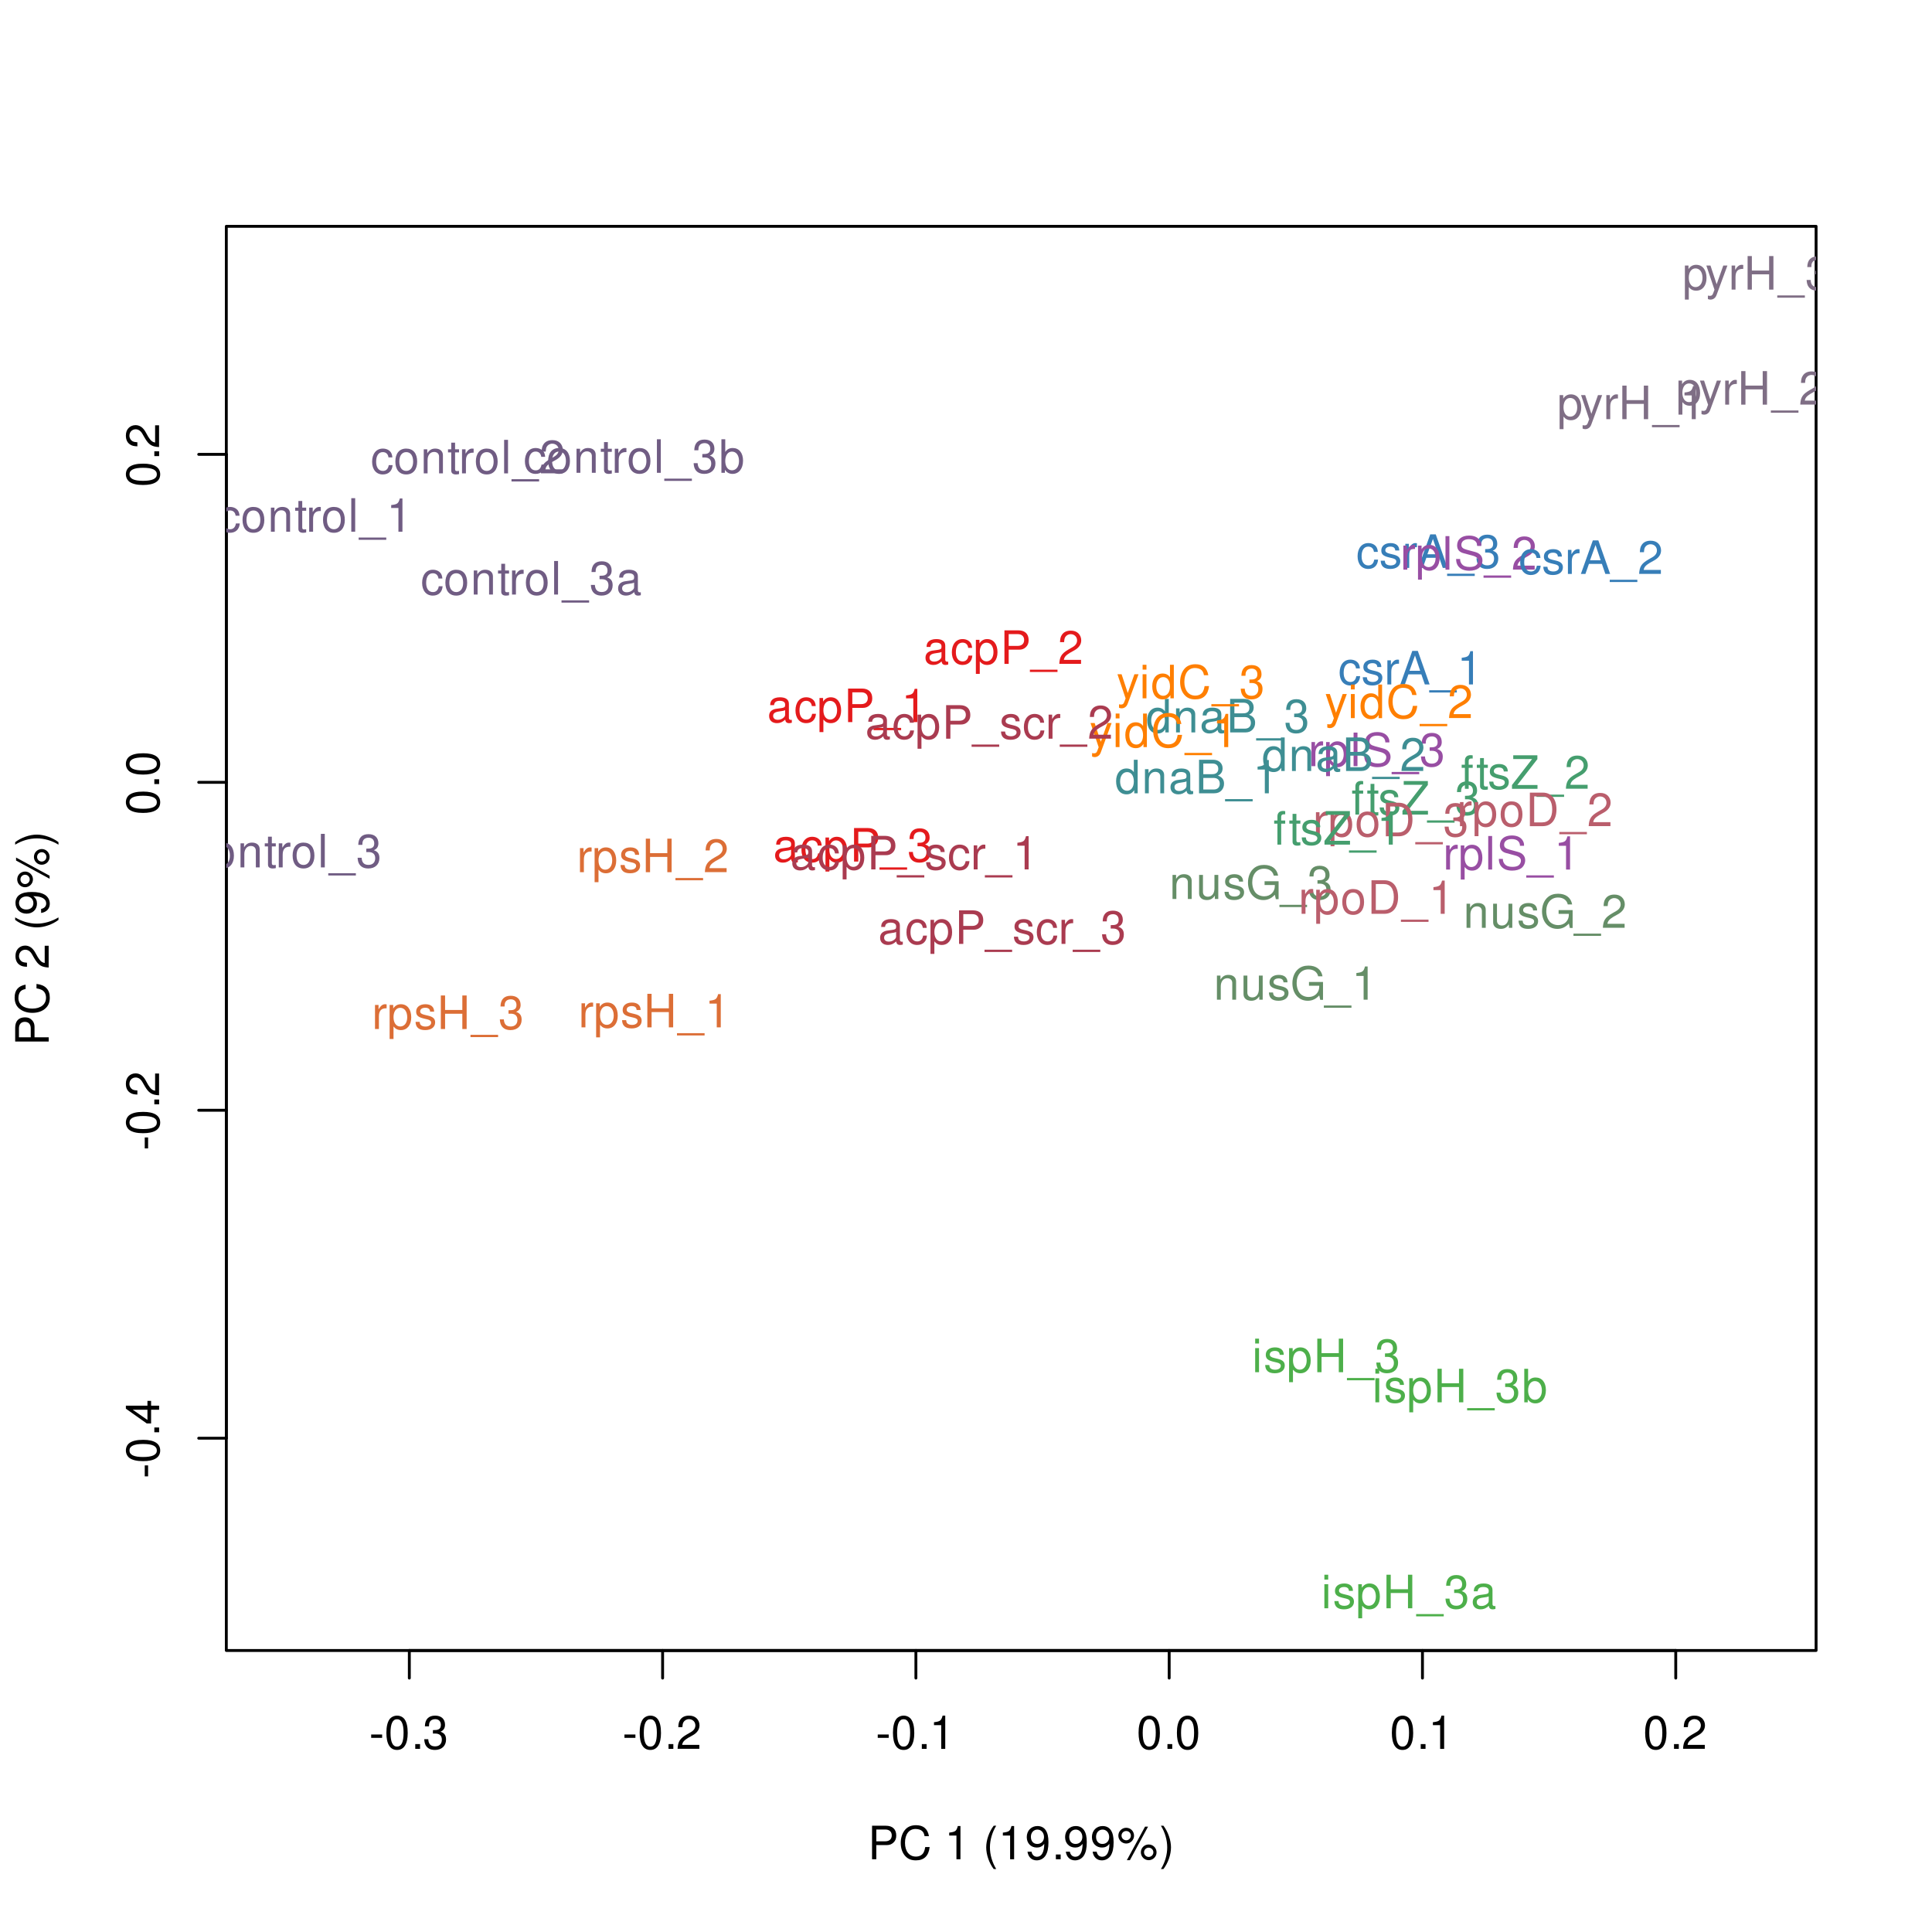 <?xml version="1.0" encoding="UTF-8"?>
<svg xmlns="http://www.w3.org/2000/svg" xmlns:xlink="http://www.w3.org/1999/xlink" width="504pt" height="504pt" viewBox="0 0 504 504" version="1.1">
<defs>
<g>
<symbol overflow="visible" id="glyph0-0">
<path style="stroke:none;" d=""/>
</symbol>
<symbol overflow="visible" id="glyph0-1">
<path style="stroke:none;" d="M 3.406 -3.75 L 0.547 -3.75 L 0.547 -2.875 L 3.406 -2.875 Z M 3.406 -3.75 "/>
</symbol>
<symbol overflow="visible" id="glyph0-2">
<path style="stroke:none;" d="M 3.297 -8.672 C 2.516 -8.672 1.781 -8.312 1.344 -7.734 C 0.797 -6.953 0.516 -5.812 0.516 -4.203 C 0.516 -1.266 1.469 0.281 3.297 0.281 C 5.094 0.281 6.078 -1.266 6.078 -4.125 C 6.078 -5.812 5.812 -6.938 5.25 -7.734 C 4.812 -8.328 4.109 -8.672 3.297 -8.672 Z M 3.297 -7.734 C 4.438 -7.734 5 -6.578 5 -4.219 C 5 -1.75 4.453 -0.594 3.281 -0.594 C 2.156 -0.594 1.594 -1.797 1.594 -4.188 C 1.594 -6.578 2.156 -7.734 3.297 -7.734 Z M 3.297 -7.734 "/>
</symbol>
<symbol overflow="visible" id="glyph0-3">
<path style="stroke:none;" d="M 2.297 -1.25 L 1.047 -1.25 L 1.047 0 L 2.297 0 Z M 2.297 -1.25 "/>
</symbol>
<symbol overflow="visible" id="glyph0-4">
<path style="stroke:none;" d="M 2.656 -4 L 3.234 -4 C 4.375 -4 4.984 -3.453 4.984 -2.406 C 4.984 -1.312 4.328 -0.656 3.234 -0.656 C 2.078 -0.656 1.516 -1.25 1.438 -2.516 L 0.391 -2.516 C 0.438 -1.828 0.547 -1.375 0.75 -0.984 C 1.203 -0.141 2.031 0.281 3.188 0.281 C 4.938 0.281 6.078 -0.781 6.078 -2.422 C 6.078 -3.531 5.656 -4.125 4.625 -4.484 C 5.422 -4.812 5.812 -5.406 5.812 -6.281 C 5.812 -7.781 4.844 -8.672 3.234 -8.672 C 1.516 -8.672 0.594 -7.719 0.562 -5.875 L 1.625 -5.875 C 1.625 -6.406 1.688 -6.703 1.812 -6.969 C 2.047 -7.469 2.578 -7.75 3.234 -7.75 C 4.172 -7.75 4.734 -7.188 4.734 -6.25 C 4.734 -5.641 4.531 -5.266 4.062 -5.062 C 3.766 -4.938 3.391 -4.891 2.656 -4.891 Z M 2.656 -4 "/>
</symbol>
<symbol overflow="visible" id="glyph0-5">
<path style="stroke:none;" d="M 6.078 -1.047 L 1.594 -1.047 C 1.703 -1.766 2.094 -2.219 3.125 -2.859 L 4.328 -3.531 C 5.516 -4.188 6.125 -5.078 6.125 -6.141 C 6.125 -6.859 5.844 -7.531 5.344 -8 C 4.844 -8.453 4.219 -8.672 3.406 -8.672 C 2.328 -8.672 1.531 -8.297 1.062 -7.547 C 0.75 -7.094 0.625 -6.547 0.594 -5.672 L 1.656 -5.672 C 1.688 -6.266 1.766 -6.609 1.906 -6.906 C 2.188 -7.422 2.734 -7.75 3.375 -7.75 C 4.328 -7.75 5.047 -7.062 5.047 -6.125 C 5.047 -5.422 4.656 -4.828 3.906 -4.391 L 2.797 -3.75 C 1.016 -2.719 0.5 -1.906 0.406 -0.016 L 6.078 -0.016 Z M 6.078 -1.047 "/>
</symbol>
<symbol overflow="visible" id="glyph0-6">
<path style="stroke:none;" d="M 3.109 -6.188 L 3.109 0 L 4.156 0 L 4.156 -8.672 L 3.469 -8.672 C 3.094 -7.344 2.859 -7.156 1.219 -6.953 L 1.219 -6.188 Z M 3.109 -6.188 "/>
</symbol>
<symbol overflow="visible" id="glyph0-7">
<path style="stroke:none;" d="M 2.203 -3.703 L 4.953 -3.703 C 5.641 -3.703 6.188 -3.906 6.641 -4.328 C 7.172 -4.812 7.406 -5.375 7.406 -6.188 C 7.406 -7.828 6.438 -8.75 4.703 -8.75 L 1.094 -8.75 L 1.094 0 L 2.203 0 Z M 2.203 -4.688 L 2.203 -7.766 L 4.531 -7.766 C 5.609 -7.766 6.234 -7.188 6.234 -6.234 C 6.234 -5.266 5.609 -4.688 4.531 -4.688 Z M 2.203 -4.688 "/>
</symbol>
<symbol overflow="visible" id="glyph0-8">
<path style="stroke:none;" d="M 7.938 -6.031 C 7.594 -7.953 6.484 -8.891 4.578 -8.891 C 3.391 -8.891 2.453 -8.516 1.797 -7.797 C 1.016 -6.938 0.578 -5.688 0.578 -4.266 C 0.578 -2.828 1.016 -1.594 1.844 -0.75 C 2.516 -0.047 3.391 0.281 4.531 0.281 C 6.656 0.281 7.859 -0.875 8.125 -3.188 L 6.969 -3.188 C 6.875 -2.594 6.75 -2.188 6.578 -1.844 C 6.219 -1.109 5.469 -0.703 4.531 -0.703 C 2.797 -0.703 1.688 -2.094 1.688 -4.281 C 1.688 -6.531 2.734 -7.906 4.438 -7.906 C 5.141 -7.906 5.812 -7.703 6.172 -7.359 C 6.484 -7.062 6.672 -6.703 6.797 -6.031 Z M 7.938 -6.031 "/>
</symbol>
<symbol overflow="visible" id="glyph0-9">
<path style="stroke:none;" d=""/>
</symbol>
<symbol overflow="visible" id="glyph0-10">
<path style="stroke:none;" d="M 2.828 -8.75 C 1.625 -7.172 0.875 -4.984 0.875 -3.109 C 0.875 -1.219 1.625 0.969 2.828 2.547 L 3.484 2.547 C 2.438 0.828 1.844 -1.188 1.844 -3.109 C 1.844 -5.016 2.438 -7.047 3.484 -8.75 Z M 2.828 -8.75 "/>
</symbol>
<symbol overflow="visible" id="glyph0-11">
<path style="stroke:none;" d="M 0.641 -1.984 C 0.844 -0.562 1.75 0.281 3.047 0.281 C 4 0.281 4.844 -0.188 5.344 -0.953 C 5.875 -1.812 6.109 -2.875 6.109 -4.438 C 6.109 -5.906 5.891 -6.828 5.391 -7.594 C 4.922 -8.297 4.172 -8.672 3.234 -8.672 C 1.625 -8.672 0.453 -7.469 0.453 -5.781 C 0.453 -4.188 1.531 -3.062 3.078 -3.062 C 3.875 -3.062 4.469 -3.344 5.016 -4.016 C 5 -1.844 4.328 -0.656 3.125 -0.656 C 2.375 -0.656 1.859 -1.141 1.688 -1.984 Z M 3.234 -7.75 C 4.219 -7.75 4.953 -6.922 4.953 -5.812 C 4.953 -4.734 4.234 -4 3.188 -4 C 2.172 -4 1.531 -4.719 1.531 -5.875 C 1.531 -6.953 2.25 -7.75 3.234 -7.75 Z M 3.234 -7.75 "/>
</symbol>
<symbol overflow="visible" id="glyph0-12">
<path style="stroke:none;" d="M 2.391 -8.219 C 1.266 -8.219 0.344 -7.297 0.344 -6.172 C 0.344 -5.047 1.266 -4.109 2.406 -4.109 C 3.516 -4.109 4.438 -5.047 4.438 -6.141 C 4.438 -7.312 3.547 -8.219 2.391 -8.219 Z M 2.391 -7.375 C 3.078 -7.375 3.609 -6.844 3.609 -6.156 C 3.609 -5.5 3.062 -4.953 2.406 -4.953 C 1.734 -4.953 1.172 -5.5 1.172 -6.172 C 1.172 -6.844 1.719 -7.375 2.391 -7.375 Z M 7.312 -8.516 L 2.562 0.234 L 3.359 0.234 L 8.094 -8.516 Z M 8.25 -3.859 C 7.125 -3.859 6.219 -2.953 6.219 -1.828 C 6.219 -0.688 7.125 0.234 8.266 0.234 C 9.391 0.234 10.312 -0.688 10.312 -1.797 C 10.312 -2.953 9.406 -3.859 8.25 -3.859 Z M 8.25 -3.031 C 8.938 -3.031 9.484 -2.484 9.484 -1.797 C 9.484 -1.156 8.922 -0.609 8.266 -0.609 C 7.578 -0.609 7.047 -1.156 7.047 -1.828 C 7.047 -2.484 7.578 -3.031 8.25 -3.031 Z M 8.25 -3.031 "/>
</symbol>
<symbol overflow="visible" id="glyph0-13">
<path style="stroke:none;" d="M 1.109 2.547 C 2.312 0.969 3.078 -1.219 3.078 -3.094 C 3.078 -4.984 2.312 -7.172 1.109 -8.75 L 0.453 -8.75 C 1.516 -7.031 2.094 -5.016 2.094 -3.094 C 2.094 -1.188 1.516 0.844 0.453 2.547 Z M 1.109 2.547 "/>
</symbol>
<symbol overflow="visible" id="glyph0-14">
<path style="stroke:none;" d="M 6.422 -0.594 C 6.312 -0.562 6.266 -0.562 6.203 -0.562 C 5.859 -0.562 5.656 -0.75 5.656 -1.062 L 5.656 -4.75 C 5.656 -5.875 4.844 -6.469 3.297 -6.469 C 2.375 -6.469 1.641 -6.203 1.219 -5.734 C 0.922 -5.406 0.797 -5.047 0.781 -4.422 L 1.781 -4.422 C 1.875 -5.203 2.328 -5.547 3.266 -5.547 C 4.172 -5.547 4.672 -5.203 4.672 -4.609 L 4.672 -4.344 C 4.656 -3.906 4.438 -3.75 3.625 -3.641 C 2.203 -3.469 1.984 -3.422 1.609 -3.266 C 0.875 -2.953 0.5 -2.406 0.5 -1.578 C 0.5 -0.438 1.297 0.281 2.562 0.281 C 3.359 0.281 4 0 4.703 -0.641 C 4.781 0 5.094 0.281 5.734 0.281 C 5.953 0.281 6.078 0.25 6.422 0.172 Z M 4.672 -1.984 C 4.672 -1.641 4.578 -1.438 4.266 -1.156 C 3.859 -0.797 3.375 -0.594 2.781 -0.594 C 2 -0.594 1.547 -0.969 1.547 -1.609 C 1.547 -2.266 1.984 -2.609 3.062 -2.766 C 4.125 -2.906 4.328 -2.953 4.672 -3.109 Z M 4.672 -1.984 "/>
</symbol>
<symbol overflow="visible" id="glyph0-15">
<path style="stroke:none;" d="M 5.656 -4.172 C 5.609 -4.781 5.469 -5.188 5.234 -5.531 C 4.797 -6.125 4.047 -6.469 3.172 -6.469 C 1.469 -6.469 0.375 -5.125 0.375 -3.031 C 0.375 -1.016 1.453 0.281 3.156 0.281 C 4.656 0.281 5.609 -0.625 5.719 -2.156 L 4.719 -2.156 C 4.547 -1.156 4.031 -0.641 3.188 -0.641 C 2.078 -0.641 1.422 -1.547 1.422 -3.031 C 1.422 -4.609 2.062 -5.547 3.156 -5.547 C 4 -5.547 4.531 -5.047 4.641 -4.172 Z M 5.656 -4.172 "/>
</symbol>
<symbol overflow="visible" id="glyph0-16">
<path style="stroke:none;" d="M 0.641 2.609 L 1.656 2.609 L 1.656 -0.656 C 2.188 -0.016 2.766 0.281 3.594 0.281 C 5.219 0.281 6.281 -1.031 6.281 -3.031 C 6.281 -5.141 5.25 -6.469 3.578 -6.469 C 2.719 -6.469 2.047 -6.078 1.578 -5.344 L 1.578 -6.281 L 0.641 -6.281 Z M 3.406 -5.531 C 4.516 -5.531 5.234 -4.562 5.234 -3.062 C 5.234 -1.625 4.5 -0.656 3.406 -0.656 C 2.344 -0.656 1.656 -1.625 1.656 -3.094 C 1.656 -4.578 2.344 -5.531 3.406 -5.531 Z M 3.406 -5.531 "/>
</symbol>
<symbol overflow="visible" id="glyph0-17">
<path style="stroke:none;" d="M 6.938 1.516 L -0.266 1.516 L -0.266 2.109 L 6.938 2.109 Z M 6.938 1.516 "/>
</symbol>
<symbol overflow="visible" id="glyph0-18">
<path style="stroke:none;" d="M 5.25 -4.531 C 5.25 -5.766 4.422 -6.469 2.969 -6.469 C 1.516 -6.469 0.562 -5.719 0.562 -4.547 C 0.562 -3.562 1.062 -3.094 2.562 -2.734 L 3.484 -2.516 C 4.188 -2.344 4.469 -2.094 4.469 -1.641 C 4.469 -1.047 3.875 -0.641 3 -0.641 C 2.453 -0.641 2 -0.797 1.75 -1.062 C 1.594 -1.25 1.531 -1.422 1.469 -1.875 L 0.406 -1.875 C 0.453 -0.422 1.266 0.281 2.922 0.281 C 4.5 0.281 5.516 -0.5 5.516 -1.719 C 5.516 -2.656 4.984 -3.172 3.734 -3.469 L 2.766 -3.703 C 1.953 -3.891 1.609 -4.156 1.609 -4.594 C 1.609 -5.188 2.125 -5.547 2.938 -5.547 C 3.75 -5.547 4.172 -5.203 4.203 -4.531 Z M 5.25 -4.531 "/>
</symbol>
<symbol overflow="visible" id="glyph0-19">
<path style="stroke:none;" d="M 0.828 -6.281 L 0.828 0 L 1.844 0 L 1.844 -3.266 C 1.844 -4.781 2.469 -5.453 3.859 -5.406 L 3.859 -6.438 C 3.688 -6.453 3.594 -6.469 3.469 -6.469 C 2.812 -6.469 2.328 -6.078 1.75 -5.141 L 1.75 -6.281 Z M 0.828 -6.281 "/>
</symbol>
<symbol overflow="visible" id="glyph0-20">
<path style="stroke:none;" d="M 5.938 -8.75 L 4.938 -8.75 L 4.938 -5.5 C 4.531 -6.125 3.859 -6.469 3.016 -6.469 C 1.375 -6.469 0.312 -5.156 0.312 -3.156 C 0.312 -1.031 1.344 0.281 3.047 0.281 C 3.906 0.281 4.516 -0.047 5.047 -0.828 L 5.047 0 L 5.938 0 Z M 3.188 -5.531 C 4.266 -5.531 4.938 -4.578 4.938 -3.078 C 4.938 -1.625 4.25 -0.656 3.188 -0.656 C 2.094 -0.656 1.359 -1.625 1.359 -3.094 C 1.359 -4.562 2.094 -5.531 3.188 -5.531 Z M 3.188 -5.531 "/>
</symbol>
<symbol overflow="visible" id="glyph0-21">
<path style="stroke:none;" d="M 0.844 -6.281 L 0.844 0 L 1.844 0 L 1.844 -3.469 C 1.844 -4.75 2.516 -5.594 3.547 -5.594 C 4.344 -5.594 4.844 -5.109 4.844 -4.359 L 4.844 0 L 5.844 0 L 5.844 -4.75 C 5.844 -5.797 5.062 -6.469 3.859 -6.469 C 2.922 -6.469 2.312 -6.109 1.766 -5.234 L 1.766 -6.281 Z M 0.844 -6.281 "/>
</symbol>
<symbol overflow="visible" id="glyph0-22">
<path style="stroke:none;" d="M 0.953 0 L 4.891 0 C 5.719 0 6.344 -0.234 6.797 -0.734 C 7.234 -1.188 7.469 -1.812 7.469 -2.5 C 7.469 -3.547 7 -4.188 5.875 -4.625 C 6.688 -4.984 7.094 -5.625 7.094 -6.531 C 7.094 -7.172 6.859 -7.734 6.391 -8.141 C 5.922 -8.562 5.344 -8.75 4.5 -8.75 L 0.953 -8.75 Z M 2.062 -4.984 L 2.062 -7.766 L 4.219 -7.766 C 4.844 -7.766 5.203 -7.688 5.5 -7.453 C 5.812 -7.219 5.969 -6.859 5.969 -6.375 C 5.969 -5.891 5.812 -5.531 5.5 -5.297 C 5.203 -5.062 4.844 -4.984 4.219 -4.984 Z M 2.062 -0.984 L 2.062 -4 L 4.781 -4 C 5.766 -4 6.359 -3.438 6.359 -2.484 C 6.359 -1.547 5.766 -0.984 4.781 -0.984 Z M 2.062 -0.984 "/>
</symbol>
<symbol overflow="visible" id="glyph0-23">
<path style="stroke:none;" d="M 3.094 -6.281 L 2.047 -6.281 L 2.047 -7.266 C 2.047 -7.688 2.281 -7.906 2.75 -7.906 C 2.828 -7.906 2.875 -7.906 3.094 -7.891 L 3.094 -8.719 C 2.875 -8.766 2.734 -8.781 2.531 -8.781 C 1.609 -8.781 1.062 -8.25 1.062 -7.359 L 1.062 -6.281 L 0.219 -6.281 L 0.219 -5.469 L 1.062 -5.469 L 1.062 0 L 2.047 0 L 2.047 -5.469 L 3.094 -5.469 Z M 3.094 -6.281 "/>
</symbol>
<symbol overflow="visible" id="glyph0-24">
<path style="stroke:none;" d="M 3.047 -6.281 L 2.016 -6.281 L 2.016 -8.016 L 1.016 -8.016 L 1.016 -6.281 L 0.172 -6.281 L 0.172 -5.469 L 1.016 -5.469 L 1.016 -0.719 C 1.016 -0.078 1.453 0.281 2.234 0.281 C 2.5 0.281 2.719 0.25 3.047 0.188 L 3.047 -0.641 C 2.906 -0.609 2.766 -0.594 2.562 -0.594 C 2.141 -0.594 2.016 -0.719 2.016 -1.156 L 2.016 -5.469 L 3.047 -5.469 Z M 3.047 -6.281 "/>
</symbol>
<symbol overflow="visible" id="glyph0-25">
<path style="stroke:none;" d="M 6.969 -8.75 L 0.672 -8.75 L 0.672 -7.766 L 5.594 -7.766 L 0.344 -0.984 L 0.344 0 L 7 0 L 7 -0.984 L 1.734 -0.984 L 6.969 -7.734 Z M 6.969 -8.75 "/>
</symbol>
<symbol overflow="visible" id="glyph0-26">
<path style="stroke:none;" d="M 3.266 -6.469 C 1.484 -6.469 0.438 -5.203 0.438 -3.094 C 0.438 -0.969 1.484 0.281 3.281 0.281 C 5.047 0.281 6.125 -0.984 6.125 -3.047 C 6.125 -5.234 5.094 -6.469 3.266 -6.469 Z M 3.281 -5.547 C 4.406 -5.547 5.078 -4.625 5.078 -3.062 C 5.078 -1.578 4.375 -0.641 3.281 -0.641 C 2.156 -0.641 1.469 -1.578 1.469 -3.094 C 1.469 -4.625 2.156 -5.547 3.281 -5.547 Z M 3.281 -5.547 "/>
</symbol>
<symbol overflow="visible" id="glyph0-27">
<path style="stroke:none;" d="M 1.062 0 L 4.438 0 C 6.641 0 8 -1.656 8 -4.375 C 8 -7.094 6.656 -8.75 4.438 -8.75 L 1.062 -8.75 Z M 2.188 -0.984 L 2.188 -7.766 L 4.25 -7.766 C 5.969 -7.766 6.891 -6.594 6.891 -4.375 C 6.891 -2.141 5.969 -0.984 4.25 -0.984 Z M 2.188 -0.984 "/>
</symbol>
<symbol overflow="visible" id="glyph0-28">
<path style="stroke:none;" d="M 4.656 -6.281 L 2.922 -1.391 L 1.312 -6.281 L 0.234 -6.281 L 2.359 0.031 L 1.984 1.016 C 1.812 1.469 1.594 1.625 1.172 1.625 C 1.016 1.625 0.859 1.609 0.641 1.562 L 0.641 2.453 C 0.859 2.562 1.062 2.609 1.312 2.609 C 1.641 2.609 1.984 2.516 2.25 2.312 C 2.562 2.094 2.75 1.828 2.938 1.312 L 5.734 -6.281 Z M 4.656 -6.281 "/>
</symbol>
<symbol overflow="visible" id="glyph0-29">
<path style="stroke:none;" d="M 6.609 -3.984 L 6.609 0 L 7.734 0 L 7.734 -8.75 L 6.609 -8.75 L 6.609 -4.969 L 2.109 -4.969 L 2.109 -8.75 L 1 -8.75 L 1 0 L 2.109 0 L 2.109 -3.984 Z M 6.609 -3.984 "/>
</symbol>
<symbol overflow="visible" id="glyph0-30">
<path style="stroke:none;" d="M 1.797 -6.281 L 0.797 -6.281 L 0.797 0 L 1.797 0 Z M 1.797 -8.75 L 0.797 -8.75 L 0.797 -7.484 L 1.797 -7.484 Z M 1.797 -8.75 "/>
</symbol>
<symbol overflow="visible" id="glyph0-31">
<path style="stroke:none;" d="M 5.781 0 L 5.781 -6.281 L 4.781 -6.281 L 4.781 -2.719 C 4.781 -1.438 4.109 -0.594 3.078 -0.594 C 2.281 -0.594 1.781 -1.078 1.781 -1.844 L 1.781 -6.281 L 0.781 -6.281 L 0.781 -1.438 C 0.781 -0.391 1.562 0.281 2.781 0.281 C 3.703 0.281 4.297 -0.047 4.891 -0.875 L 4.891 0 Z M 5.781 0 "/>
</symbol>
<symbol overflow="visible" id="glyph0-32">
<path style="stroke:none;" d="M 8.516 -4.625 L 4.859 -4.625 L 4.859 -3.641 L 7.531 -3.641 L 7.531 -3.391 C 7.531 -1.844 6.375 -0.703 4.781 -0.703 C 3.891 -0.703 3.078 -1.031 2.562 -1.594 C 1.984 -2.219 1.641 -3.266 1.641 -4.344 C 1.641 -6.484 2.875 -7.906 4.719 -7.906 C 6.047 -7.906 7.016 -7.219 7.25 -6.094 L 8.391 -6.094 C 8.078 -7.875 6.734 -8.891 4.734 -8.891 C 3.656 -8.891 2.797 -8.609 2.109 -8.047 C 1.094 -7.219 0.531 -5.859 0.531 -4.281 C 0.531 -1.594 2.172 0.281 4.531 0.281 C 5.719 0.281 6.656 -0.172 7.531 -1.109 L 7.797 0.047 L 8.516 0.047 Z M 8.516 -4.625 "/>
</symbol>
<symbol overflow="visible" id="glyph0-33">
<path style="stroke:none;" d="M 1.828 -8.75 L 0.812 -8.75 L 0.812 0 L 1.828 0 Z M 1.828 -8.75 "/>
</symbol>
<symbol overflow="visible" id="glyph0-34">
<path style="stroke:none;" d="M 7.156 -6.188 C 7.156 -6.781 7.109 -6.953 6.922 -7.359 C 6.438 -8.359 5.422 -8.891 3.953 -8.891 C 2.031 -8.891 0.844 -7.906 0.844 -6.328 C 0.844 -5.25 1.406 -4.578 2.562 -4.281 L 4.734 -3.703 C 5.844 -3.422 6.344 -2.969 6.344 -2.297 C 6.344 -1.828 6.078 -1.344 5.719 -1.078 C 5.359 -0.828 4.812 -0.703 4.109 -0.703 C 3.141 -0.703 2.516 -0.938 2.094 -1.438 C 1.766 -1.828 1.625 -2.25 1.625 -2.781 L 0.578 -2.781 C 0.594 -1.984 0.75 -1.453 1.094 -0.969 C 1.688 -0.141 2.703 0.281 4.031 0.281 C 5.078 0.281 5.922 0.031 6.484 -0.391 C 7.078 -0.859 7.453 -1.641 7.453 -2.406 C 7.453 -3.484 6.781 -4.266 5.594 -4.594 L 3.391 -5.188 C 2.344 -5.469 1.953 -5.812 1.953 -6.484 C 1.953 -7.375 2.734 -7.953 3.906 -7.953 C 5.297 -7.953 6.078 -7.328 6.094 -6.188 Z M 7.156 -6.188 "/>
</symbol>
<symbol overflow="visible" id="glyph0-35">
<path style="stroke:none;" d="M 5.688 -2.625 L 6.594 0 L 7.844 0 L 4.766 -8.75 L 3.328 -8.75 L 0.203 0 L 1.391 0 L 2.312 -2.625 Z M 5.375 -3.562 L 2.594 -3.562 L 4.031 -7.547 Z M 5.375 -3.562 "/>
</symbol>
<symbol overflow="visible" id="glyph0-36">
<path style="stroke:none;" d="M 0.641 -8.75 L 0.641 0 L 1.547 0 L 1.547 -0.797 C 2.031 -0.078 2.656 0.281 3.547 0.281 C 5.203 0.281 6.281 -1.078 6.281 -3.172 C 6.281 -5.203 5.25 -6.469 3.594 -6.469 C 2.719 -6.469 2.109 -6.141 1.641 -5.438 L 1.641 -8.75 Z M 3.391 -5.531 C 4.516 -5.531 5.234 -4.562 5.234 -3.062 C 5.234 -1.625 4.484 -0.656 3.391 -0.656 C 2.328 -0.656 1.641 -1.625 1.641 -3.094 C 1.641 -4.578 2.328 -5.531 3.391 -5.531 Z M 3.391 -5.531 "/>
</symbol>
<symbol overflow="visible" id="glyph1-0">
<path style="stroke:none;" d=""/>
</symbol>
<symbol overflow="visible" id="glyph1-1">
<path style="stroke:none;" d="M -3.75 -3.406 L -3.75 -0.547 L -2.875 -0.547 L -2.875 -3.406 Z M -3.75 -3.406 "/>
</symbol>
<symbol overflow="visible" id="glyph1-2">
<path style="stroke:none;" d="M -8.672 -3.297 C -8.672 -2.516 -8.312 -1.781 -7.734 -1.344 C -6.953 -0.797 -5.812 -0.516 -4.203 -0.516 C -1.266 -0.516 0.281 -1.469 0.281 -3.297 C 0.281 -5.094 -1.266 -6.078 -4.125 -6.078 C -5.812 -6.078 -6.938 -5.812 -7.734 -5.25 C -8.328 -4.812 -8.672 -4.109 -8.672 -3.297 Z M -7.734 -3.297 C -7.734 -4.438 -6.578 -5 -4.219 -5 C -1.75 -5 -0.594 -4.453 -0.594 -3.281 C -0.594 -2.156 -1.797 -1.594 -4.188 -1.594 C -6.578 -1.594 -7.734 -2.156 -7.734 -3.297 Z M -7.734 -3.297 "/>
</symbol>
<symbol overflow="visible" id="glyph1-3">
<path style="stroke:none;" d="M -1.25 -2.297 L -1.25 -1.047 L 0 -1.047 L 0 -2.297 Z M -1.25 -2.297 "/>
</symbol>
<symbol overflow="visible" id="glyph1-4">
<path style="stroke:none;" d="M -2.094 -3.922 L 0 -3.922 L 0 -4.984 L -2.094 -4.984 L -2.094 -6.234 L -3.047 -6.234 L -3.047 -4.984 L -8.672 -4.984 L -8.672 -4.203 L -3.219 -0.344 L -2.094 -0.344 Z M -3.047 -3.922 L -3.047 -1.266 L -6.875 -3.922 Z M -3.047 -3.922 "/>
</symbol>
<symbol overflow="visible" id="glyph1-5">
<path style="stroke:none;" d="M -1.047 -6.078 L -1.047 -1.594 C -1.766 -1.703 -2.219 -2.094 -2.859 -3.125 L -3.531 -4.328 C -4.188 -5.516 -5.078 -6.125 -6.141 -6.125 C -6.859 -6.125 -7.531 -5.844 -8 -5.344 C -8.453 -4.844 -8.672 -4.219 -8.672 -3.406 C -8.672 -2.328 -8.297 -1.531 -7.547 -1.062 C -7.094 -0.75 -6.547 -0.625 -5.672 -0.594 L -5.672 -1.656 C -6.266 -1.688 -6.609 -1.766 -6.906 -1.906 C -7.422 -2.188 -7.75 -2.734 -7.75 -3.375 C -7.75 -4.328 -7.062 -5.047 -6.125 -5.047 C -5.422 -5.047 -4.828 -4.656 -4.391 -3.906 L -3.75 -2.797 C -2.719 -1.016 -1.906 -0.5 -0.016 -0.406 L -0.016 -6.078 Z M -1.047 -6.078 "/>
</symbol>
<symbol overflow="visible" id="glyph1-6">
<path style="stroke:none;" d="M -3.703 -2.203 L -3.703 -4.953 C -3.703 -5.641 -3.906 -6.188 -4.328 -6.641 C -4.812 -7.172 -5.375 -7.406 -6.188 -7.406 C -7.828 -7.406 -8.75 -6.438 -8.75 -4.703 L -8.75 -1.094 L 0 -1.094 L 0 -2.203 Z M -4.688 -2.203 L -7.766 -2.203 L -7.766 -4.531 C -7.766 -5.609 -7.188 -6.234 -6.234 -6.234 C -5.266 -6.234 -4.688 -5.609 -4.688 -4.531 Z M -4.688 -2.203 "/>
</symbol>
<symbol overflow="visible" id="glyph1-7">
<path style="stroke:none;" d="M -6.031 -7.938 C -7.953 -7.594 -8.891 -6.484 -8.891 -4.578 C -8.891 -3.391 -8.516 -2.453 -7.797 -1.797 C -6.938 -1.016 -5.688 -0.578 -4.266 -0.578 C -2.828 -0.578 -1.594 -1.016 -0.75 -1.844 C -0.047 -2.516 0.281 -3.391 0.281 -4.531 C 0.281 -6.656 -0.875 -7.859 -3.188 -8.125 L -3.188 -6.969 C -2.594 -6.875 -2.188 -6.75 -1.844 -6.578 C -1.109 -6.219 -0.703 -5.469 -0.703 -4.531 C -0.703 -2.797 -2.094 -1.688 -4.281 -1.688 C -6.531 -1.688 -7.906 -2.734 -7.906 -4.438 C -7.906 -5.141 -7.703 -5.812 -7.359 -6.172 C -7.062 -6.484 -6.703 -6.672 -6.031 -6.797 Z M -6.031 -7.938 "/>
</symbol>
<symbol overflow="visible" id="glyph1-8">
<path style="stroke:none;" d=""/>
</symbol>
<symbol overflow="visible" id="glyph1-9">
<path style="stroke:none;" d="M -8.75 -2.828 C -7.172 -1.625 -4.984 -0.875 -3.109 -0.875 C -1.219 -0.875 0.969 -1.625 2.547 -2.828 L 2.547 -3.484 C 0.828 -2.438 -1.188 -1.844 -3.109 -1.844 C -5.016 -1.844 -7.047 -2.438 -8.75 -3.484 Z M -8.75 -2.828 "/>
</symbol>
<symbol overflow="visible" id="glyph1-10">
<path style="stroke:none;" d="M -1.984 -0.641 C -0.562 -0.844 0.281 -1.75 0.281 -3.047 C 0.281 -4 -0.188 -4.844 -0.953 -5.344 C -1.812 -5.875 -2.875 -6.109 -4.438 -6.109 C -5.906 -6.109 -6.828 -5.891 -7.594 -5.391 C -8.297 -4.922 -8.672 -4.172 -8.672 -3.234 C -8.672 -1.625 -7.469 -0.453 -5.781 -0.453 C -4.188 -0.453 -3.062 -1.531 -3.062 -3.078 C -3.062 -3.875 -3.344 -4.469 -4.016 -5.016 C -1.844 -5 -0.656 -4.328 -0.656 -3.125 C -0.656 -2.375 -1.141 -1.859 -1.984 -1.688 Z M -7.75 -3.234 C -7.75 -4.219 -6.922 -4.953 -5.812 -4.953 C -4.734 -4.953 -4 -4.234 -4 -3.188 C -4 -2.172 -4.719 -1.531 -5.875 -1.531 C -6.953 -1.531 -7.75 -2.25 -7.75 -3.234 Z M -7.75 -3.234 "/>
</symbol>
<symbol overflow="visible" id="glyph1-11">
<path style="stroke:none;" d="M -8.219 -2.391 C -8.219 -1.266 -7.297 -0.344 -6.172 -0.344 C -5.047 -0.344 -4.109 -1.266 -4.109 -2.406 C -4.109 -3.516 -5.047 -4.438 -6.141 -4.438 C -7.312 -4.438 -8.219 -3.547 -8.219 -2.391 Z M -7.375 -2.391 C -7.375 -3.078 -6.844 -3.609 -6.156 -3.609 C -5.5 -3.609 -4.953 -3.062 -4.953 -2.406 C -4.953 -1.734 -5.5 -1.172 -6.172 -1.172 C -6.844 -1.172 -7.375 -1.719 -7.375 -2.391 Z M -8.516 -7.312 L 0.234 -2.562 L 0.234 -3.359 L -8.516 -8.094 Z M -3.859 -8.25 C -3.859 -7.125 -2.953 -6.219 -1.828 -6.219 C -0.688 -6.219 0.234 -7.125 0.234 -8.266 C 0.234 -9.391 -0.688 -10.312 -1.797 -10.312 C -2.953 -10.312 -3.859 -9.406 -3.859 -8.25 Z M -3.031 -8.25 C -3.031 -8.938 -2.484 -9.484 -1.797 -9.484 C -1.156 -9.484 -0.609 -8.922 -0.609 -8.266 C -0.609 -7.578 -1.156 -7.047 -1.828 -7.047 C -2.484 -7.047 -3.031 -7.578 -3.031 -8.25 Z M -3.031 -8.25 "/>
</symbol>
<symbol overflow="visible" id="glyph1-12">
<path style="stroke:none;" d="M 2.547 -1.109 C 0.969 -2.312 -1.219 -3.078 -3.094 -3.078 C -4.984 -3.078 -7.172 -2.312 -8.75 -1.109 L -8.75 -0.453 C -7.031 -1.516 -5.016 -2.094 -3.094 -2.094 C -1.188 -2.094 0.844 -1.516 2.547 -0.453 Z M 2.547 -1.109 "/>
</symbol>
</g>
<clipPath id="clip1">
  <path d="M 439 66 L 473.758 66 L 473.758 79 L 439 79 Z M 439 66 "/>
</clipPath>
<clipPath id="clip2">
  <path d="M 59.039 217 L 99 217 L 99 229 L 59.039 229 Z M 59.039 217 "/>
</clipPath>
<clipPath id="clip3">
  <path d="M 59.039 129 L 105 129 L 105 141 L 59.039 141 Z M 59.039 129 "/>
</clipPath>
<clipPath id="clip4">
  <path d="M 437 96 L 473.758 96 L 473.758 109 L 437 109 Z M 437 96 "/>
</clipPath>
</defs>
<g id="surface33814">
<rect x="0" y="0" width="504" height="504" style="fill:rgb(100%,100%,100%);fill-opacity:1;stroke:none;"/>
<path style="fill:none;stroke-width:0.75;stroke-linecap:round;stroke-linejoin:round;stroke:rgb(0%,0%,0%);stroke-opacity:1;stroke-miterlimit:10;" d="M 106.781 430.559 L 437.152 430.559 "/>
<path style="fill:none;stroke-width:0.75;stroke-linecap:round;stroke-linejoin:round;stroke:rgb(0%,0%,0%);stroke-opacity:1;stroke-miterlimit:10;" d="M 106.781 430.559 L 106.781 437.762 "/>
<path style="fill:none;stroke-width:0.75;stroke-linecap:round;stroke-linejoin:round;stroke:rgb(0%,0%,0%);stroke-opacity:1;stroke-miterlimit:10;" d="M 172.855 430.559 L 172.855 437.762 "/>
<path style="fill:none;stroke-width:0.75;stroke-linecap:round;stroke-linejoin:round;stroke:rgb(0%,0%,0%);stroke-opacity:1;stroke-miterlimit:10;" d="M 238.93 430.559 L 238.93 437.762 "/>
<path style="fill:none;stroke-width:0.75;stroke-linecap:round;stroke-linejoin:round;stroke:rgb(0%,0%,0%);stroke-opacity:1;stroke-miterlimit:10;" d="M 305.004 430.559 L 305.004 437.762 "/>
<path style="fill:none;stroke-width:0.75;stroke-linecap:round;stroke-linejoin:round;stroke:rgb(0%,0%,0%);stroke-opacity:1;stroke-miterlimit:10;" d="M 371.078 430.559 L 371.078 437.762 "/>
<path style="fill:none;stroke-width:0.75;stroke-linecap:round;stroke-linejoin:round;stroke:rgb(0%,0%,0%);stroke-opacity:1;stroke-miterlimit:10;" d="M 437.152 430.559 L 437.152 437.762 "/>
<g style="fill:rgb(0%,0%,0%);fill-opacity:1;">
  <use xlink:href="#glyph0-1" x="96.281" y="456.229"/>
  <use xlink:href="#glyph0-2" x="100.281" y="456.229"/>
  <use xlink:href="#glyph0-3" x="107.281" y="456.229"/>
  <use xlink:href="#glyph0-4" x="110.281" y="456.229"/>
</g>
<g style="fill:rgb(0%,0%,0%);fill-opacity:1;">
  <use xlink:href="#glyph0-1" x="162.355" y="456.229"/>
  <use xlink:href="#glyph0-2" x="166.355" y="456.229"/>
  <use xlink:href="#glyph0-3" x="173.355" y="456.229"/>
  <use xlink:href="#glyph0-5" x="176.355" y="456.229"/>
</g>
<g style="fill:rgb(0%,0%,0%);fill-opacity:1;">
  <use xlink:href="#glyph0-1" x="228.43" y="456.229"/>
  <use xlink:href="#glyph0-2" x="232.43" y="456.229"/>
  <use xlink:href="#glyph0-3" x="239.43" y="456.229"/>
  <use xlink:href="#glyph0-6" x="242.43" y="456.229"/>
</g>
<g style="fill:rgb(0%,0%,0%);fill-opacity:1;">
  <use xlink:href="#glyph0-2" x="296.504" y="456.229"/>
  <use xlink:href="#glyph0-3" x="303.504" y="456.229"/>
  <use xlink:href="#glyph0-2" x="306.504" y="456.229"/>
</g>
<g style="fill:rgb(0%,0%,0%);fill-opacity:1;">
  <use xlink:href="#glyph0-2" x="362.578" y="456.229"/>
  <use xlink:href="#glyph0-3" x="369.578" y="456.229"/>
  <use xlink:href="#glyph0-6" x="372.578" y="456.229"/>
</g>
<g style="fill:rgb(0%,0%,0%);fill-opacity:1;">
  <use xlink:href="#glyph0-2" x="428.652" y="456.229"/>
  <use xlink:href="#glyph0-3" x="435.652" y="456.229"/>
  <use xlink:href="#glyph0-5" x="438.652" y="456.229"/>
</g>
<path style="fill:none;stroke-width:0.75;stroke-linecap:round;stroke-linejoin:round;stroke:rgb(0%,0%,0%);stroke-opacity:1;stroke-miterlimit:10;" d="M 59.039 375.184 L 59.039 118.531 "/>
<path style="fill:none;stroke-width:0.75;stroke-linecap:round;stroke-linejoin:round;stroke:rgb(0%,0%,0%);stroke-opacity:1;stroke-miterlimit:10;" d="M 59.039 375.184 L 51.84 375.184 "/>
<path style="fill:none;stroke-width:0.75;stroke-linecap:round;stroke-linejoin:round;stroke:rgb(0%,0%,0%);stroke-opacity:1;stroke-miterlimit:10;" d="M 59.039 289.633 L 51.84 289.633 "/>
<path style="fill:none;stroke-width:0.75;stroke-linecap:round;stroke-linejoin:round;stroke:rgb(0%,0%,0%);stroke-opacity:1;stroke-miterlimit:10;" d="M 59.039 204.082 L 51.84 204.082 "/>
<path style="fill:none;stroke-width:0.75;stroke-linecap:round;stroke-linejoin:round;stroke:rgb(0%,0%,0%);stroke-opacity:1;stroke-miterlimit:10;" d="M 59.039 118.531 L 51.84 118.531 "/>
<g style="fill:rgb(0%,0%,0%);fill-opacity:1;">
  <use xlink:href="#glyph1-1" x="41.51" y="385.684"/>
  <use xlink:href="#glyph1-2" x="41.51" y="381.684"/>
  <use xlink:href="#glyph1-3" x="41.51" y="374.684"/>
  <use xlink:href="#glyph1-4" x="41.51" y="371.684"/>
</g>
<g style="fill:rgb(0%,0%,0%);fill-opacity:1;">
  <use xlink:href="#glyph1-1" x="41.51" y="300.133"/>
  <use xlink:href="#glyph1-2" x="41.51" y="296.133"/>
  <use xlink:href="#glyph1-3" x="41.51" y="289.133"/>
  <use xlink:href="#glyph1-5" x="41.51" y="286.133"/>
</g>
<g style="fill:rgb(0%,0%,0%);fill-opacity:1;">
  <use xlink:href="#glyph1-2" x="41.51" y="212.582"/>
  <use xlink:href="#glyph1-3" x="41.51" y="205.582"/>
  <use xlink:href="#glyph1-2" x="41.51" y="202.582"/>
</g>
<g style="fill:rgb(0%,0%,0%);fill-opacity:1;">
  <use xlink:href="#glyph1-2" x="41.51" y="127.031"/>
  <use xlink:href="#glyph1-3" x="41.51" y="120.031"/>
  <use xlink:href="#glyph1-5" x="41.51" y="117.031"/>
</g>
<path style="fill:none;stroke-width:0.75;stroke-linecap:round;stroke-linejoin:round;stroke:rgb(0%,0%,0%);stroke-opacity:1;stroke-miterlimit:10;" d="M 59.039 430.559 L 473.762 430.559 L 473.762 59.039 L 59.039 59.039 Z M 59.039 430.559 "/>
<g style="fill:rgb(0%,0%,0%);fill-opacity:1;">
  <use xlink:href="#glyph0-7" x="226.398" y="485.029"/>
  <use xlink:href="#glyph0-8" x="234.398" y="485.029"/>
  <use xlink:href="#glyph0-9" x="243.398" y="485.029"/>
  <use xlink:href="#glyph0-6" x="246.398" y="485.029"/>
  <use xlink:href="#glyph0-9" x="253.398" y="485.029"/>
  <use xlink:href="#glyph0-10" x="256.398" y="485.029"/>
  <use xlink:href="#glyph0-6" x="260.398" y="485.029"/>
  <use xlink:href="#glyph0-11" x="267.398" y="485.029"/>
  <use xlink:href="#glyph0-3" x="274.398" y="485.029"/>
  <use xlink:href="#glyph0-11" x="277.398" y="485.029"/>
  <use xlink:href="#glyph0-11" x="284.398" y="485.029"/>
  <use xlink:href="#glyph0-12" x="291.398" y="485.029"/>
  <use xlink:href="#glyph0-13" x="302.398" y="485.029"/>
</g>
<g style="fill:rgb(0%,0%,0%);fill-opacity:1;">
  <use xlink:href="#glyph1-6" x="12.709" y="272.801"/>
  <use xlink:href="#glyph1-7" x="12.709" y="264.801"/>
  <use xlink:href="#glyph1-8" x="12.709" y="255.801"/>
  <use xlink:href="#glyph1-5" x="12.709" y="252.801"/>
  <use xlink:href="#glyph1-8" x="12.709" y="245.801"/>
  <use xlink:href="#glyph1-9" x="12.709" y="242.801"/>
  <use xlink:href="#glyph1-10" x="12.709" y="238.801"/>
  <use xlink:href="#glyph1-11" x="12.709" y="231.801"/>
  <use xlink:href="#glyph1-12" x="12.709" y="220.801"/>
</g>
<g style="fill:rgb(89.412%,10.196%,10.98%);fill-opacity:1;">
  <use xlink:href="#glyph0-14" x="201.699" y="224.76"/>
  <use xlink:href="#glyph0-15" x="208.699" y="224.76"/>
  <use xlink:href="#glyph0-16" x="214.699" y="224.76"/>
  <use xlink:href="#glyph0-7" x="221.699" y="224.76"/>
  <use xlink:href="#glyph0-17" x="229.699" y="224.76"/>
  <use xlink:href="#glyph0-4" x="236.699" y="224.76"/>
</g>
<g style="fill:rgb(66.667%,23.137%,31.373%);fill-opacity:1;">
  <use xlink:href="#glyph0-14" x="229.094" y="246.232"/>
  <use xlink:href="#glyph0-15" x="236.094" y="246.232"/>
  <use xlink:href="#glyph0-16" x="242.094" y="246.232"/>
  <use xlink:href="#glyph0-7" x="249.094" y="246.232"/>
  <use xlink:href="#glyph0-17" x="257.094" y="246.232"/>
  <use xlink:href="#glyph0-18" x="264.094" y="246.232"/>
  <use xlink:href="#glyph0-15" x="270.094" y="246.232"/>
  <use xlink:href="#glyph0-19" x="276.094" y="246.232"/>
  <use xlink:href="#glyph0-17" x="280.094" y="246.232"/>
  <use xlink:href="#glyph0-4" x="287.094" y="246.232"/>
</g>
<g style="fill:rgb(24.314%,55.686%,57.647%);fill-opacity:1;">
  <use xlink:href="#glyph0-20" x="298.953" y="191.068"/>
  <use xlink:href="#glyph0-21" x="305.953" y="191.068"/>
  <use xlink:href="#glyph0-14" x="312.953" y="191.068"/>
  <use xlink:href="#glyph0-22" x="319.953" y="191.068"/>
  <use xlink:href="#glyph0-17" x="327.953" y="191.068"/>
  <use xlink:href="#glyph0-4" x="334.953" y="191.068"/>
</g>
<g style="fill:rgb(27.059%,61.961%,43.137%);fill-opacity:1;">
  <use xlink:href="#glyph0-23" x="352.516" y="212.502"/>
  <use xlink:href="#glyph0-24" x="356.516" y="212.502"/>
  <use xlink:href="#glyph0-18" x="359.516" y="212.502"/>
  <use xlink:href="#glyph0-25" x="365.516" y="212.502"/>
  <use xlink:href="#glyph0-17" x="372.516" y="212.502"/>
  <use xlink:href="#glyph0-4" x="379.516" y="212.502"/>
</g>
<g style="fill:rgb(72.941%,36.863%,42.353%);fill-opacity:1;">
  <use xlink:href="#glyph0-19" x="342.465" y="218.162"/>
  <use xlink:href="#glyph0-16" x="346.465" y="218.162"/>
  <use xlink:href="#glyph0-26" x="353.465" y="218.162"/>
  <use xlink:href="#glyph0-27" x="360.465" y="218.162"/>
  <use xlink:href="#glyph0-17" x="369.465" y="218.162"/>
  <use xlink:href="#glyph0-4" x="376.465" y="218.162"/>
</g>
<g clip-path="url(#clip1)" clip-rule="nonzero">
<g style="fill:rgb(49.804%,43.137%,52.157%);fill-opacity:1;">
  <use xlink:href="#glyph0-16" x="438.898" y="75.549"/>
  <use xlink:href="#glyph0-28" x="444.898" y="75.549"/>
  <use xlink:href="#glyph0-19" x="450.898" y="75.549"/>
  <use xlink:href="#glyph0-29" x="454.898" y="75.549"/>
  <use xlink:href="#glyph0-17" x="463.898" y="75.549"/>
  <use xlink:href="#glyph0-4" x="470.898" y="75.549"/>
</g>
</g>
<g style="fill:rgb(100%,49.804%,0%);fill-opacity:1;">
  <use xlink:href="#glyph0-28" x="291.277" y="182.17"/>
  <use xlink:href="#glyph0-30" x="297.277" y="182.17"/>
  <use xlink:href="#glyph0-20" x="300.277" y="182.17"/>
  <use xlink:href="#glyph0-8" x="307.277" y="182.17"/>
  <use xlink:href="#glyph0-17" x="316.277" y="182.17"/>
  <use xlink:href="#glyph0-4" x="323.277" y="182.17"/>
</g>
<g style="fill:rgb(39.608%,55.686%,40.392%);fill-opacity:1;">
  <use xlink:href="#glyph0-21" x="305.031" y="234.518"/>
  <use xlink:href="#glyph0-31" x="312.031" y="234.518"/>
  <use xlink:href="#glyph0-18" x="319.031" y="234.518"/>
  <use xlink:href="#glyph0-32" x="325.031" y="234.518"/>
  <use xlink:href="#glyph0-17" x="334.031" y="234.518"/>
  <use xlink:href="#glyph0-4" x="341.031" y="234.518"/>
</g>
<g style="fill:rgb(86.275%,43.137%,21.176%);fill-opacity:1;">
  <use xlink:href="#glyph0-19" x="97" y="268.439"/>
  <use xlink:href="#glyph0-16" x="101" y="268.439"/>
  <use xlink:href="#glyph0-18" x="108" y="268.439"/>
  <use xlink:href="#glyph0-29" x="114" y="268.439"/>
  <use xlink:href="#glyph0-17" x="123" y="268.439"/>
  <use xlink:href="#glyph0-4" x="130" y="268.439"/>
</g>
<g style="fill:rgb(59.608%,30.588%,63.922%);fill-opacity:1;">
  <use xlink:href="#glyph0-19" x="341.297" y="199.861"/>
  <use xlink:href="#glyph0-16" x="345.297" y="199.861"/>
  <use xlink:href="#glyph0-33" x="352.297" y="199.861"/>
  <use xlink:href="#glyph0-34" x="355.297" y="199.861"/>
  <use xlink:href="#glyph0-17" x="363.297" y="199.861"/>
  <use xlink:href="#glyph0-4" x="370.297" y="199.861"/>
</g>
<g style="fill:rgb(21.569%,49.412%,72.157%);fill-opacity:1;">
  <use xlink:href="#glyph0-15" x="353.777" y="148.143"/>
  <use xlink:href="#glyph0-18" x="359.777" y="148.143"/>
  <use xlink:href="#glyph0-19" x="365.777" y="148.143"/>
  <use xlink:href="#glyph0-35" x="369.777" y="148.143"/>
  <use xlink:href="#glyph0-17" x="377.777" y="148.143"/>
  <use xlink:href="#glyph0-4" x="384.777" y="148.143"/>
</g>
<g style="fill:rgb(30.196%,68.627%,29.02%);fill-opacity:1;">
  <use xlink:href="#glyph0-30" x="326.641" y="357.963"/>
  <use xlink:href="#glyph0-18" x="329.641" y="357.963"/>
  <use xlink:href="#glyph0-16" x="335.641" y="357.963"/>
  <use xlink:href="#glyph0-29" x="342.641" y="357.963"/>
  <use xlink:href="#glyph0-17" x="351.641" y="357.963"/>
  <use xlink:href="#glyph0-4" x="358.641" y="357.963"/>
</g>
<g clip-path="url(#clip2)" clip-rule="nonzero">
<g style="fill:rgb(43.922%,36.078%,51.373%);fill-opacity:1;">
  <use xlink:href="#glyph0-15" x="48.898" y="226.279"/>
  <use xlink:href="#glyph0-26" x="54.898" y="226.279"/>
  <use xlink:href="#glyph0-21" x="61.898" y="226.279"/>
  <use xlink:href="#glyph0-24" x="68.898" y="226.279"/>
  <use xlink:href="#glyph0-19" x="71.898" y="226.279"/>
  <use xlink:href="#glyph0-26" x="75.898" y="226.279"/>
  <use xlink:href="#glyph0-33" x="82.898" y="226.279"/>
  <use xlink:href="#glyph0-17" x="85.898" y="226.279"/>
  <use xlink:href="#glyph0-4" x="92.898" y="226.279"/>
</g>
</g>
<g clip-path="url(#clip3)" clip-rule="nonzero">
<g style="fill:rgb(43.922%,36.078%,51.373%);fill-opacity:1;">
  <use xlink:href="#glyph0-15" x="56.828" y="138.709"/>
  <use xlink:href="#glyph0-26" x="62.828" y="138.709"/>
  <use xlink:href="#glyph0-21" x="69.828" y="138.709"/>
  <use xlink:href="#glyph0-24" x="76.828" y="138.709"/>
  <use xlink:href="#glyph0-19" x="79.828" y="138.709"/>
  <use xlink:href="#glyph0-26" x="83.828" y="138.709"/>
  <use xlink:href="#glyph0-33" x="90.828" y="138.709"/>
  <use xlink:href="#glyph0-17" x="93.828" y="138.709"/>
  <use xlink:href="#glyph0-6" x="100.828" y="138.709"/>
</g>
</g>
<g style="fill:rgb(66.667%,23.137%,31.373%);fill-opacity:1;">
  <use xlink:href="#glyph0-14" x="206.184" y="226.799"/>
  <use xlink:href="#glyph0-15" x="213.184" y="226.799"/>
  <use xlink:href="#glyph0-16" x="219.184" y="226.799"/>
  <use xlink:href="#glyph0-7" x="226.184" y="226.799"/>
  <use xlink:href="#glyph0-17" x="234.184" y="226.799"/>
  <use xlink:href="#glyph0-18" x="241.184" y="226.799"/>
  <use xlink:href="#glyph0-15" x="247.184" y="226.799"/>
  <use xlink:href="#glyph0-19" x="253.184" y="226.799"/>
  <use xlink:href="#glyph0-17" x="257.184" y="226.799"/>
  <use xlink:href="#glyph0-6" x="264.184" y="226.799"/>
</g>
<g style="fill:rgb(89.412%,10.196%,10.98%);fill-opacity:1;">
  <use xlink:href="#glyph0-14" x="200.141" y="188.369"/>
  <use xlink:href="#glyph0-15" x="207.141" y="188.369"/>
  <use xlink:href="#glyph0-16" x="213.141" y="188.369"/>
  <use xlink:href="#glyph0-7" x="220.141" y="188.369"/>
  <use xlink:href="#glyph0-17" x="228.141" y="188.369"/>
  <use xlink:href="#glyph0-6" x="235.141" y="188.369"/>
</g>
<g style="fill:rgb(24.314%,55.686%,57.647%);fill-opacity:1;">
  <use xlink:href="#glyph0-20" x="290.844" y="206.943"/>
  <use xlink:href="#glyph0-21" x="297.844" y="206.943"/>
  <use xlink:href="#glyph0-14" x="304.844" y="206.943"/>
  <use xlink:href="#glyph0-22" x="311.844" y="206.943"/>
  <use xlink:href="#glyph0-17" x="319.844" y="206.943"/>
  <use xlink:href="#glyph0-6" x="326.844" y="206.943"/>
</g>
<g style="fill:rgb(27.059%,61.961%,43.137%);fill-opacity:1;">
  <use xlink:href="#glyph0-23" x="332.176" y="220.33"/>
  <use xlink:href="#glyph0-24" x="336.176" y="220.33"/>
  <use xlink:href="#glyph0-18" x="339.176" y="220.33"/>
  <use xlink:href="#glyph0-25" x="345.176" y="220.33"/>
  <use xlink:href="#glyph0-17" x="352.176" y="220.33"/>
  <use xlink:href="#glyph0-6" x="359.176" y="220.33"/>
</g>
<g style="fill:rgb(72.941%,36.863%,42.353%);fill-opacity:1;">
  <use xlink:href="#glyph0-19" x="338.719" y="238.385"/>
  <use xlink:href="#glyph0-16" x="342.719" y="238.385"/>
  <use xlink:href="#glyph0-26" x="349.719" y="238.385"/>
  <use xlink:href="#glyph0-27" x="356.719" y="238.385"/>
  <use xlink:href="#glyph0-17" x="365.719" y="238.385"/>
  <use xlink:href="#glyph0-6" x="372.719" y="238.385"/>
</g>
<g style="fill:rgb(49.804%,43.137%,52.157%);fill-opacity:1;">
  <use xlink:href="#glyph0-16" x="406.215" y="109.346"/>
  <use xlink:href="#glyph0-28" x="412.215" y="109.346"/>
  <use xlink:href="#glyph0-19" x="418.215" y="109.346"/>
  <use xlink:href="#glyph0-29" x="422.215" y="109.346"/>
  <use xlink:href="#glyph0-17" x="431.215" y="109.346"/>
  <use xlink:href="#glyph0-6" x="438.215" y="109.346"/>
</g>
<g style="fill:rgb(100%,49.804%,0%);fill-opacity:1;">
  <use xlink:href="#glyph0-28" x="284.25" y="194.893"/>
  <use xlink:href="#glyph0-30" x="290.25" y="194.893"/>
  <use xlink:href="#glyph0-20" x="293.25" y="194.893"/>
  <use xlink:href="#glyph0-8" x="300.25" y="194.893"/>
  <use xlink:href="#glyph0-17" x="309.25" y="194.893"/>
  <use xlink:href="#glyph0-6" x="316.25" y="194.893"/>
</g>
<g style="fill:rgb(39.608%,55.686%,40.392%);fill-opacity:1;">
  <use xlink:href="#glyph0-21" x="316.617" y="260.787"/>
  <use xlink:href="#glyph0-31" x="323.617" y="260.787"/>
  <use xlink:href="#glyph0-18" x="330.617" y="260.787"/>
  <use xlink:href="#glyph0-32" x="336.617" y="260.787"/>
  <use xlink:href="#glyph0-17" x="345.617" y="260.787"/>
  <use xlink:href="#glyph0-6" x="352.617" y="260.787"/>
</g>
<g style="fill:rgb(86.275%,43.137%,21.176%);fill-opacity:1;">
  <use xlink:href="#glyph0-19" x="150.871" y="268.006"/>
  <use xlink:href="#glyph0-16" x="154.871" y="268.006"/>
  <use xlink:href="#glyph0-18" x="161.871" y="268.006"/>
  <use xlink:href="#glyph0-29" x="167.871" y="268.006"/>
  <use xlink:href="#glyph0-17" x="176.871" y="268.006"/>
  <use xlink:href="#glyph0-6" x="183.871" y="268.006"/>
</g>
<g style="fill:rgb(59.608%,30.588%,63.922%);fill-opacity:1;">
  <use xlink:href="#glyph0-19" x="376.422" y="226.838"/>
  <use xlink:href="#glyph0-16" x="380.422" y="226.838"/>
  <use xlink:href="#glyph0-33" x="387.422" y="226.838"/>
  <use xlink:href="#glyph0-34" x="390.422" y="226.838"/>
  <use xlink:href="#glyph0-17" x="398.422" y="226.838"/>
  <use xlink:href="#glyph0-6" x="405.422" y="226.838"/>
</g>
<g style="fill:rgb(21.569%,49.412%,72.157%);fill-opacity:1;">
  <use xlink:href="#glyph0-15" x="349.098" y="178.545"/>
  <use xlink:href="#glyph0-18" x="355.098" y="178.545"/>
  <use xlink:href="#glyph0-19" x="361.098" y="178.545"/>
  <use xlink:href="#glyph0-35" x="365.098" y="178.545"/>
  <use xlink:href="#glyph0-17" x="373.098" y="178.545"/>
  <use xlink:href="#glyph0-6" x="380.098" y="178.545"/>
</g>
<g style="fill:rgb(43.922%,36.078%,51.373%);fill-opacity:1;">
  <use xlink:href="#glyph0-15" x="96.699" y="123.49"/>
  <use xlink:href="#glyph0-26" x="102.699" y="123.49"/>
  <use xlink:href="#glyph0-21" x="109.699" y="123.49"/>
  <use xlink:href="#glyph0-24" x="116.699" y="123.49"/>
  <use xlink:href="#glyph0-19" x="119.699" y="123.49"/>
  <use xlink:href="#glyph0-26" x="123.699" y="123.49"/>
  <use xlink:href="#glyph0-33" x="130.699" y="123.49"/>
  <use xlink:href="#glyph0-17" x="133.699" y="123.49"/>
  <use xlink:href="#glyph0-5" x="140.699" y="123.49"/>
</g>
<g style="fill:rgb(66.667%,23.137%,31.373%);fill-opacity:1;">
  <use xlink:href="#glyph0-14" x="225.723" y="192.709"/>
  <use xlink:href="#glyph0-15" x="232.723" y="192.709"/>
  <use xlink:href="#glyph0-16" x="238.723" y="192.709"/>
  <use xlink:href="#glyph0-7" x="245.723" y="192.709"/>
  <use xlink:href="#glyph0-17" x="253.723" y="192.709"/>
  <use xlink:href="#glyph0-18" x="260.723" y="192.709"/>
  <use xlink:href="#glyph0-15" x="266.723" y="192.709"/>
  <use xlink:href="#glyph0-19" x="272.723" y="192.709"/>
  <use xlink:href="#glyph0-17" x="276.723" y="192.709"/>
  <use xlink:href="#glyph0-5" x="283.723" y="192.709"/>
</g>
<g style="fill:rgb(89.412%,10.196%,10.98%);fill-opacity:1;">
  <use xlink:href="#glyph0-14" x="240.934" y="173.186"/>
  <use xlink:href="#glyph0-15" x="247.934" y="173.186"/>
  <use xlink:href="#glyph0-16" x="253.934" y="173.186"/>
  <use xlink:href="#glyph0-7" x="260.934" y="173.186"/>
  <use xlink:href="#glyph0-17" x="268.934" y="173.186"/>
  <use xlink:href="#glyph0-5" x="275.934" y="173.186"/>
</g>
<g style="fill:rgb(24.314%,55.686%,57.647%);fill-opacity:1;">
  <use xlink:href="#glyph0-20" x="329.199" y="201.127"/>
  <use xlink:href="#glyph0-21" x="336.199" y="201.127"/>
  <use xlink:href="#glyph0-14" x="343.199" y="201.127"/>
  <use xlink:href="#glyph0-22" x="350.199" y="201.127"/>
  <use xlink:href="#glyph0-17" x="358.199" y="201.127"/>
  <use xlink:href="#glyph0-5" x="365.199" y="201.127"/>
</g>
<g style="fill:rgb(27.059%,61.961%,43.137%);fill-opacity:1;">
  <use xlink:href="#glyph0-23" x="381.086" y="205.775"/>
  <use xlink:href="#glyph0-24" x="385.086" y="205.775"/>
  <use xlink:href="#glyph0-18" x="388.086" y="205.775"/>
  <use xlink:href="#glyph0-25" x="394.086" y="205.775"/>
  <use xlink:href="#glyph0-17" x="401.086" y="205.775"/>
  <use xlink:href="#glyph0-5" x="408.086" y="205.775"/>
</g>
<g style="fill:rgb(72.941%,36.863%,42.353%);fill-opacity:1;">
  <use xlink:href="#glyph0-19" x="380.035" y="215.521"/>
  <use xlink:href="#glyph0-16" x="384.035" y="215.521"/>
  <use xlink:href="#glyph0-26" x="391.035" y="215.521"/>
  <use xlink:href="#glyph0-27" x="398.035" y="215.521"/>
  <use xlink:href="#glyph0-17" x="407.035" y="215.521"/>
  <use xlink:href="#glyph0-5" x="414.035" y="215.521"/>
</g>
<g clip-path="url(#clip4)" clip-rule="nonzero">
<g style="fill:rgb(49.804%,43.137%,52.157%);fill-opacity:1;">
  <use xlink:href="#glyph0-16" x="437.227" y="105.561"/>
  <use xlink:href="#glyph0-28" x="443.227" y="105.561"/>
  <use xlink:href="#glyph0-19" x="449.227" y="105.561"/>
  <use xlink:href="#glyph0-29" x="453.227" y="105.561"/>
  <use xlink:href="#glyph0-17" x="462.227" y="105.561"/>
  <use xlink:href="#glyph0-5" x="469.227" y="105.561"/>
</g>
</g>
<g style="fill:rgb(100%,49.804%,0%);fill-opacity:1;">
  <use xlink:href="#glyph0-28" x="345.605" y="187.334"/>
  <use xlink:href="#glyph0-30" x="351.605" y="187.334"/>
  <use xlink:href="#glyph0-20" x="354.605" y="187.334"/>
  <use xlink:href="#glyph0-8" x="361.605" y="187.334"/>
  <use xlink:href="#glyph0-17" x="370.605" y="187.334"/>
  <use xlink:href="#glyph0-5" x="377.605" y="187.334"/>
</g>
<g style="fill:rgb(39.608%,55.686%,40.392%);fill-opacity:1;">
  <use xlink:href="#glyph0-21" x="381.734" y="242.037"/>
  <use xlink:href="#glyph0-31" x="388.734" y="242.037"/>
  <use xlink:href="#glyph0-18" x="395.734" y="242.037"/>
  <use xlink:href="#glyph0-32" x="401.734" y="242.037"/>
  <use xlink:href="#glyph0-17" x="410.734" y="242.037"/>
  <use xlink:href="#glyph0-5" x="417.734" y="242.037"/>
</g>
<g style="fill:rgb(86.275%,43.137%,21.176%);fill-opacity:1;">
  <use xlink:href="#glyph0-19" x="150.473" y="227.529"/>
  <use xlink:href="#glyph0-16" x="154.473" y="227.529"/>
  <use xlink:href="#glyph0-18" x="161.473" y="227.529"/>
  <use xlink:href="#glyph0-29" x="167.473" y="227.529"/>
  <use xlink:href="#glyph0-17" x="176.473" y="227.529"/>
  <use xlink:href="#glyph0-5" x="183.473" y="227.529"/>
</g>
<g style="fill:rgb(59.608%,30.588%,63.922%);fill-opacity:1;">
  <use xlink:href="#glyph0-19" x="365.273" y="148.607"/>
  <use xlink:href="#glyph0-16" x="369.273" y="148.607"/>
  <use xlink:href="#glyph0-33" x="376.273" y="148.607"/>
  <use xlink:href="#glyph0-34" x="379.273" y="148.607"/>
  <use xlink:href="#glyph0-17" x="387.273" y="148.607"/>
  <use xlink:href="#glyph0-5" x="394.273" y="148.607"/>
</g>
<g style="fill:rgb(21.569%,49.412%,72.157%);fill-opacity:1;">
  <use xlink:href="#glyph0-15" x="396.195" y="149.725"/>
  <use xlink:href="#glyph0-18" x="402.195" y="149.725"/>
  <use xlink:href="#glyph0-19" x="408.195" y="149.725"/>
  <use xlink:href="#glyph0-35" x="412.195" y="149.725"/>
  <use xlink:href="#glyph0-17" x="420.195" y="149.725"/>
  <use xlink:href="#glyph0-5" x="427.195" y="149.725"/>
</g>
<g style="fill:rgb(30.196%,68.627%,29.02%);fill-opacity:1;">
  <use xlink:href="#glyph0-30" x="344.691" y="419.549"/>
  <use xlink:href="#glyph0-18" x="347.691" y="419.549"/>
  <use xlink:href="#glyph0-16" x="353.691" y="419.549"/>
  <use xlink:href="#glyph0-29" x="360.691" y="419.549"/>
  <use xlink:href="#glyph0-17" x="369.691" y="419.549"/>
  <use xlink:href="#glyph0-4" x="376.691" y="419.549"/>
  <use xlink:href="#glyph0-14" x="383.691" y="419.549"/>
</g>
<g style="fill:rgb(43.922%,36.078%,51.373%);fill-opacity:1;">
  <use xlink:href="#glyph0-15" x="109.746" y="155.096"/>
  <use xlink:href="#glyph0-26" x="115.746" y="155.096"/>
  <use xlink:href="#glyph0-21" x="122.746" y="155.096"/>
  <use xlink:href="#glyph0-24" x="129.746" y="155.096"/>
  <use xlink:href="#glyph0-19" x="132.746" y="155.096"/>
  <use xlink:href="#glyph0-26" x="136.746" y="155.096"/>
  <use xlink:href="#glyph0-33" x="143.746" y="155.096"/>
  <use xlink:href="#glyph0-17" x="146.746" y="155.096"/>
  <use xlink:href="#glyph0-4" x="153.746" y="155.096"/>
  <use xlink:href="#glyph0-14" x="160.746" y="155.096"/>
</g>
<g style="fill:rgb(30.196%,68.627%,29.02%);fill-opacity:1;">
  <use xlink:href="#glyph0-30" x="357.996" y="365.818"/>
  <use xlink:href="#glyph0-18" x="360.996" y="365.818"/>
  <use xlink:href="#glyph0-16" x="366.996" y="365.818"/>
  <use xlink:href="#glyph0-29" x="373.996" y="365.818"/>
  <use xlink:href="#glyph0-17" x="382.996" y="365.818"/>
  <use xlink:href="#glyph0-4" x="389.996" y="365.818"/>
  <use xlink:href="#glyph0-36" x="396.996" y="365.818"/>
</g>
<g style="fill:rgb(43.922%,36.078%,51.373%);fill-opacity:1;">
  <use xlink:href="#glyph0-15" x="136.555" y="123.342"/>
  <use xlink:href="#glyph0-26" x="142.555" y="123.342"/>
  <use xlink:href="#glyph0-21" x="149.555" y="123.342"/>
  <use xlink:href="#glyph0-24" x="156.555" y="123.342"/>
  <use xlink:href="#glyph0-19" x="159.555" y="123.342"/>
  <use xlink:href="#glyph0-26" x="163.555" y="123.342"/>
  <use xlink:href="#glyph0-33" x="170.555" y="123.342"/>
  <use xlink:href="#glyph0-17" x="173.555" y="123.342"/>
  <use xlink:href="#glyph0-4" x="180.555" y="123.342"/>
  <use xlink:href="#glyph0-36" x="187.555" y="123.342"/>
</g>
</g>
</svg>
